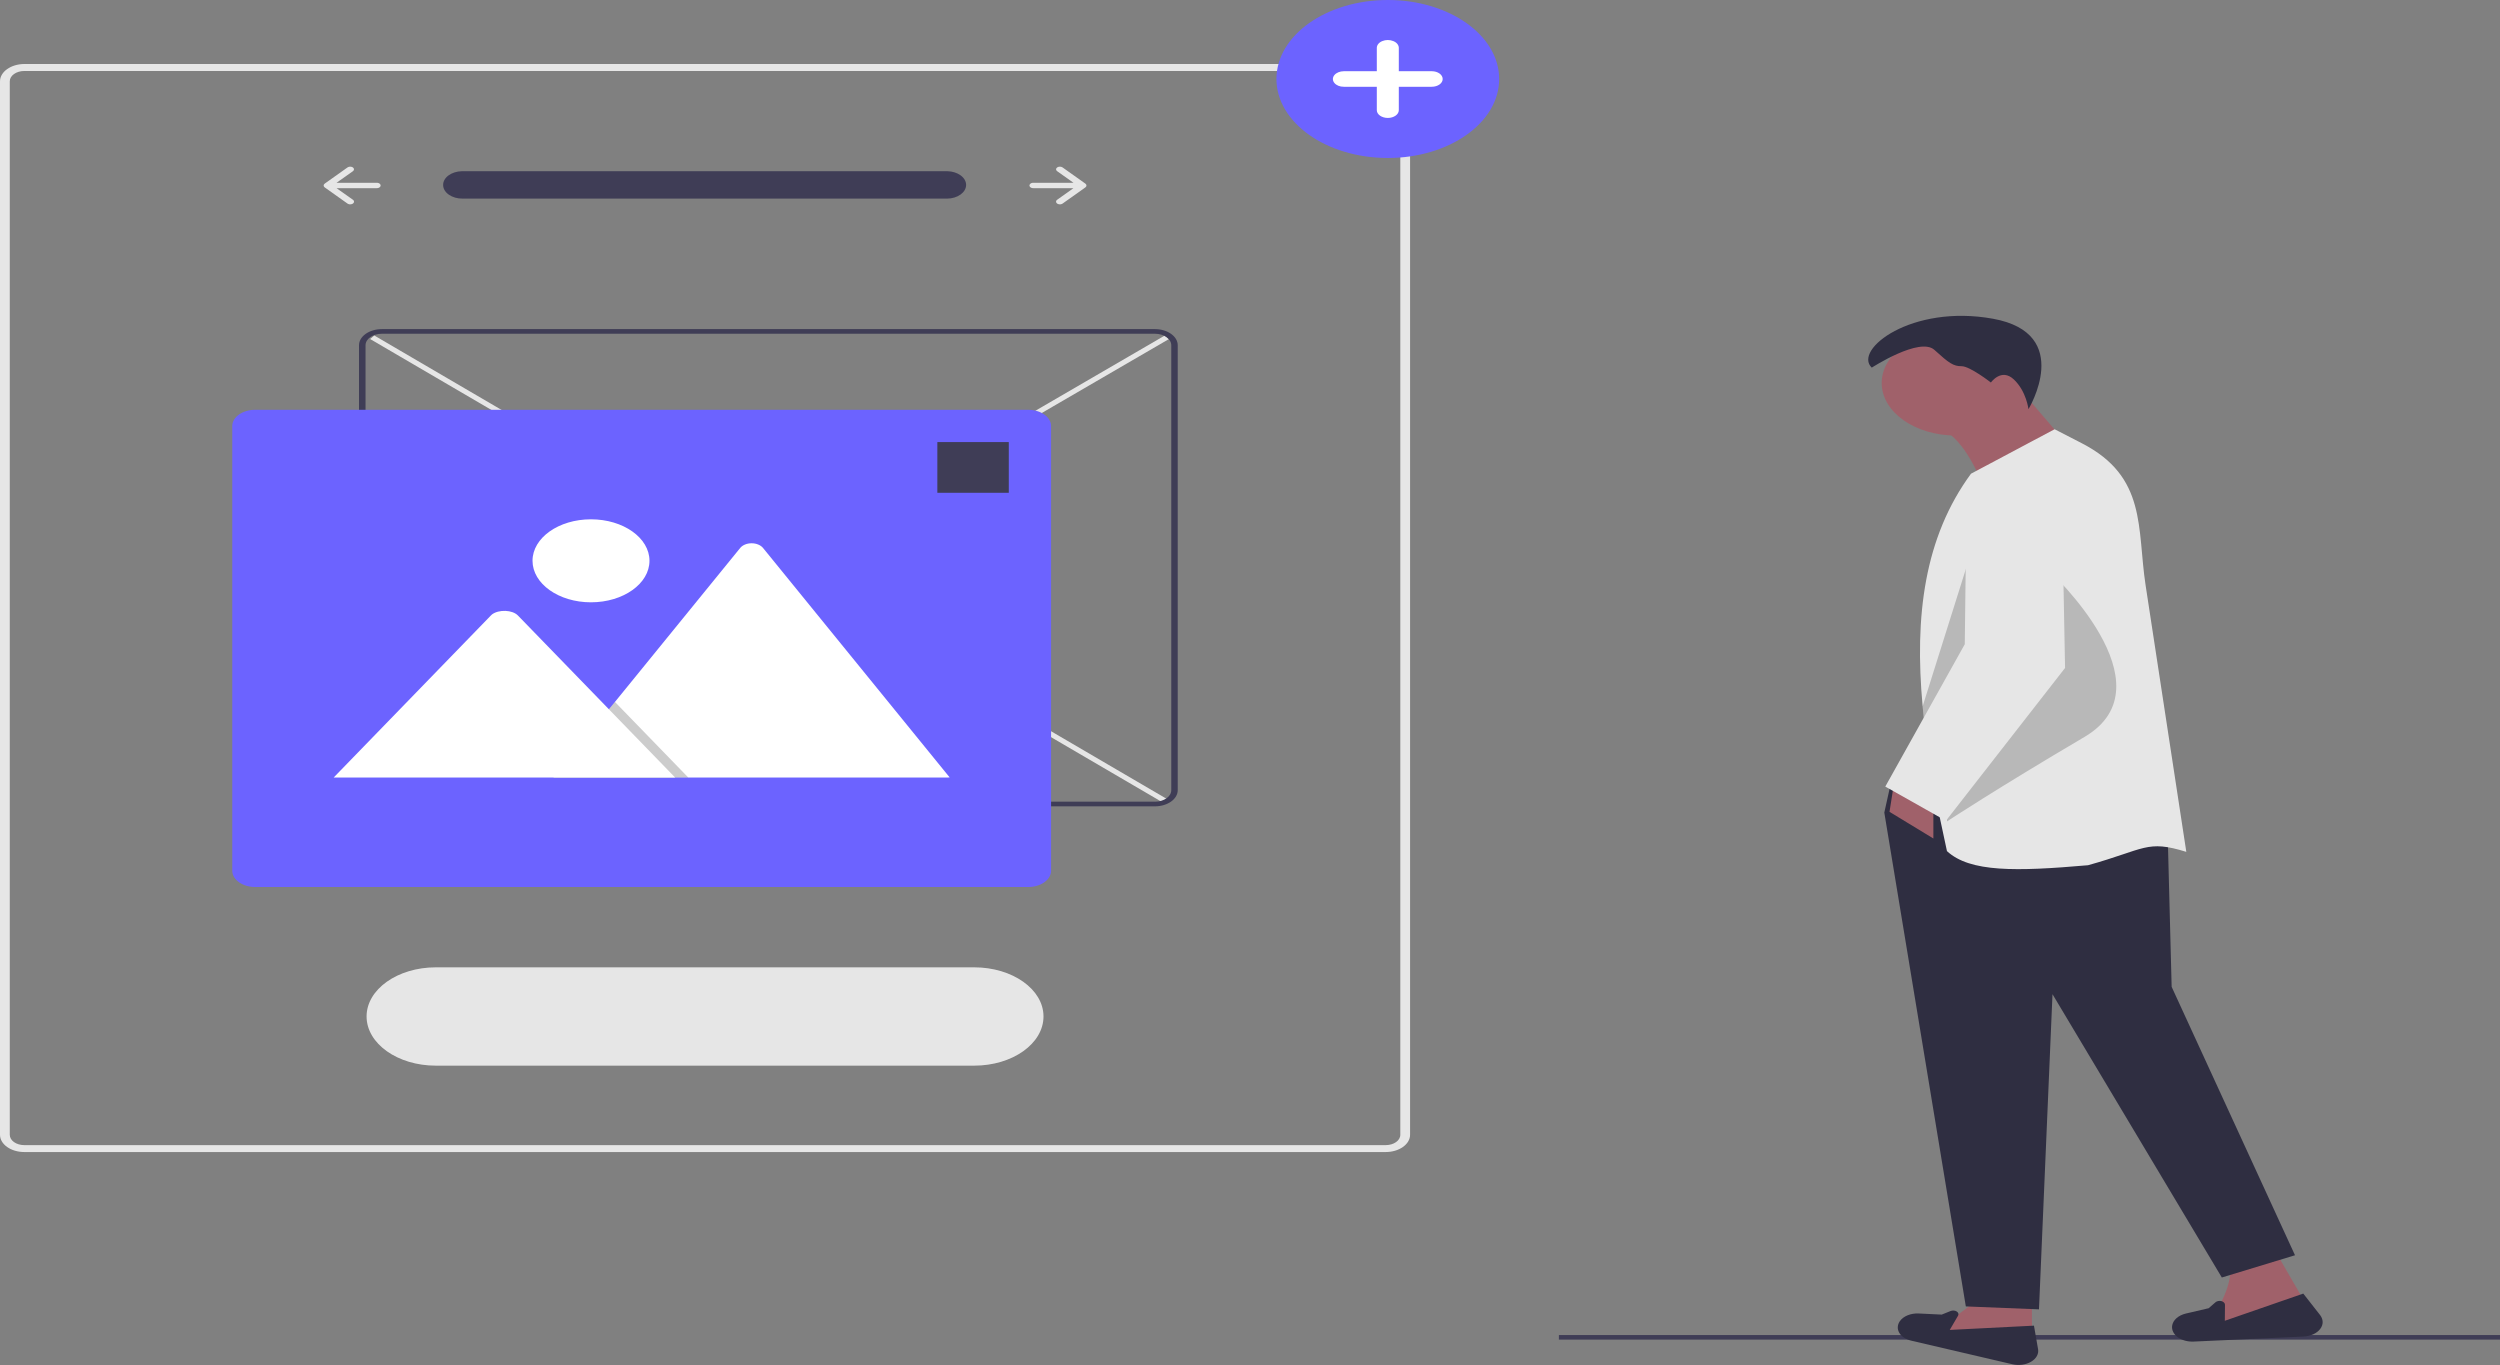 <?xml version="1.0" encoding="UTF-8"?>
<svg xmlns="http://www.w3.org/2000/svg" xmlns:xlink="http://www.w3.org/1999/xlink" width="130pt" height="71pt" viewBox="0 0 130 71" version="1.1">
<rect x="0" y="0" width="130" height="71" fill="#808080" stroke="none"/>
<defs>
<filter id="alpha" filterUnits="objectBoundingBox" x="0%" y="0%" width="100%" height="100%">
  <feColorMatrix type="matrix" in="SourceGraphic" values="0 0 0 0 1 0 0 0 0 1 0 0 0 0 1 0 0 0 1 0"/>
</filter>
<mask id="mask0">
  <g filter="url(#alpha)">
<rect x="0" y="0" width="130" height="71" style="fill:rgb(0%,0%,0%);fill-opacity:0.2;stroke:none;"/>
  </g>
</mask>
<clipPath id="clip1">
  <rect x="0" y="0" width="130" height="71"/>
</clipPath>
<g id="surface5" clip-path="url(#clip1)">
<path style=" stroke:none;fill-rule:nonzero;fill:rgb(0%,0%,0%);fill-opacity:1;" d="M 106.562 29.684 C 106.562 29.684 112.98 35.621 108.395 38.32 C 103.809 41.02 101.242 42.715 101.242 42.715 C 101.242 42.715 101.516 31.07 106.562 29.684 Z M 106.562 29.684 "/>
</g>
<mask id="mask1">
  <g filter="url(#alpha)">
<rect x="0" y="0" width="130" height="71" style="fill:rgb(0%,0%,0%);fill-opacity:0.2;stroke:none;"/>
  </g>
</mask>
<clipPath id="clip2">
  <rect x="0" y="0" width="130" height="71"/>
</clipPath>
<g id="surface8" clip-path="url(#clip2)">
<path style=" stroke:none;fill-rule:nonzero;fill:rgb(0%,0%,0%);fill-opacity:1;" d="M 104.07 35.621 L 100.109 37.957 C 100.059 37.543 100.012 37.137 99.977 36.73 L 102.656 28.219 Z M 104.07 35.621 "/>
</g>
<mask id="mask2">
  <g filter="url(#alpha)">
<rect x="0" y="0" width="130" height="71" style="fill:rgb(0%,0%,0%);fill-opacity:0.2;stroke:none;"/>
  </g>
</mask>
<clipPath id="clip3">
  <rect x="0" y="0" width="130" height="71"/>
</clipPath>
<g id="surface11" clip-path="url(#clip3)">
<path style=" stroke:none;fill-rule:nonzero;fill:rgb(0%,0%,0%);fill-opacity:1;" d="M 28.781 40.43 L 35.789 40.43 L 32.348 36.883 L 32.102 36.629 L 31.977 36.5 L 31.664 36.883 Z M 28.781 40.43 "/>
</g>
</defs>
<g id="surface1">
<path style=" stroke:none;fill-rule:nonzero;fill:rgb(24.706%,23.922%,33.725%);fill-opacity:1;" d="M 81.062 69.422 L 130.043 69.422 L 130.043 69.66 L 81.062 69.66 Z M 81.062 69.422 "/>
<path style=" stroke:none;fill-rule:nonzero;fill:rgb(62.745%,38.039%,41.569%);fill-opacity:1;" d="M 105.66 70.043 L 100.348 69.453 L 102.535 67.824 L 105.66 67.824 Z M 105.66 70.043 "/>
<path style=" stroke:none;fill-rule:nonzero;fill:rgb(18.431%,18.039%,25.49%);fill-opacity:1;" d="M 104.641 70.941 L 99.387 69.715 C 99.105 69.648 98.875 69.5 98.762 69.305 C 98.648 69.109 98.66 68.891 98.793 68.699 C 98.977 68.438 99.363 68.281 99.773 68.301 L 100.969 68.359 L 101.434 68.172 C 101.535 68.133 101.66 68.141 101.746 68.195 C 101.836 68.25 101.863 68.336 101.82 68.414 L 101.387 69.156 L 105.766 68.934 L 105.98 70.16 C 106.023 70.406 105.887 70.652 105.613 70.812 C 105.344 70.969 104.977 71.02 104.641 70.941 Z M 104.641 70.941 "/>
<path style=" stroke:none;fill-rule:nonzero;fill:rgb(62.745%,38.039%,41.569%);fill-opacity:1;" d="M 120.125 68.188 L 114.602 69.219 C 115.621 67.723 116.246 66.398 115.852 65.523 L 118.457 65.301 Z M 120.125 68.188 "/>
<path style=" stroke:none;fill-rule:nonzero;fill:rgb(18.431%,18.039%,25.49%);fill-opacity:1;" d="M 119.785 69.5 L 114.07 69.762 C 113.766 69.777 113.465 69.695 113.25 69.539 C 113.035 69.383 112.926 69.172 112.949 68.953 C 112.984 68.652 113.27 68.395 113.676 68.301 L 114.852 68.027 L 115.199 67.723 C 115.273 67.656 115.398 67.629 115.512 67.656 C 115.625 67.688 115.699 67.762 115.699 67.848 L 115.691 68.68 L 119.77 67.266 L 120.645 68.383 C 120.82 68.609 120.824 68.883 120.648 69.109 C 120.473 69.336 120.148 69.484 119.785 69.5 Z M 119.785 69.5 "/>
<path style=" stroke:none;fill-rule:nonzero;fill:rgb(62.745%,38.039%,41.569%);fill-opacity:1;" d="M 105.559 19.914 C 105.559 21.426 103.832 22.648 101.703 22.648 C 99.574 22.648 97.848 21.426 97.848 19.914 C 97.848 18.402 99.574 17.18 101.703 17.18 C 103.832 17.18 105.559 18.402 105.559 19.914 Z M 105.559 19.914 "/>
<path style=" stroke:none;fill-rule:nonzero;fill:rgb(62.745%,38.039%,41.569%);fill-opacity:1;" d="M 107.82 23.477 L 103.363 25.867 C 102.645 23.914 101.777 22.523 100.645 22.164 L 105.102 20.312 Z M 107.82 23.477 "/>
<path style=" stroke:none;fill-rule:nonzero;fill:rgb(18.431%,18.039%,25.49%);fill-opacity:1;" d="M 119.34 65.273 L 115.535 66.43 L 106.73 51.699 L 106.027 68.086 L 102.223 67.934 L 97.984 42.254 L 98.309 40.789 L 112.711 43.062 L 112.926 51.316 Z M 119.34 65.273 "/>
<path style=" stroke:none;fill-rule:nonzero;fill:rgb(18.431%,18.039%,25.49%);fill-opacity:1;" d="M 97.332 19.117 C 97.332 19.117 99.832 17.5 100.59 18.195 C 101.352 18.887 101.57 19.043 102.004 19.043 C 102.438 19.043 103.527 19.891 103.527 19.891 C 103.527 19.891 104.07 19.117 104.723 19.734 C 105.375 20.352 105.48 21.277 105.48 21.277 C 105.48 21.277 107.875 17.344 103.633 16.574 C 99.395 15.805 96.352 18.195 97.332 19.117 Z M 97.332 19.117 "/>
<path style=" stroke:none;fill-rule:nonzero;fill:rgb(90.196%,90.196%,90.196%);fill-opacity:1;" d="M 113.688 44.297 C 111.625 43.656 111.562 44.16 108.578 44.992 C 104.824 45.32 102.438 45.363 101.242 44.258 C 100.754 42.062 100.355 39.957 100.109 37.957 C 100.059 37.543 100.012 37.137 99.977 36.73 C 99.543 32.02 100.074 27.926 102.492 24.633 L 106.84 22.32 L 108.258 23.051 C 111.648 24.793 111.121 27.473 111.57 30.426 Z M 113.688 44.297 "/>
<path style=" stroke:none;fill-rule:nonzero;fill:rgb(62.745%,38.039%,41.569%);fill-opacity:1;" d="M 100.535 43.602 L 98.254 42.215 L 98.473 40.828 L 100.535 40.828 Z M 100.535 43.602 "/>
<use xlink:href="#surface5" mask="url(#mask0)"/>
<use xlink:href="#surface8" mask="url(#mask1)"/>
<path style=" stroke:none;fill-rule:nonzero;fill:rgb(90.196%,90.196%,90.196%);fill-opacity:1;" d="M 101.188 42.68 L 98.035 40.902 L 102.168 33.5 L 102.262 25.785 C 102.27 25.047 102.93 24.391 103.906 24.145 C 104.66 23.953 105.496 24.035 106.152 24.355 C 106.809 24.68 107.203 25.211 107.215 25.777 L 107.383 34.734 Z M 101.188 42.68 "/>
<path style=" stroke:none;fill-rule:nonzero;fill:rgb(90.196%,90.196%,90.196%);fill-opacity:1;" d="M 0 59.008 L 0 4.23 C 0 3.734 0.566 3.332 1.266 3.328 L 72.055 3.328 C 72.754 3.332 73.324 3.734 73.324 4.23 L 73.324 59.008 C 73.324 59.504 72.754 59.906 72.055 59.906 L 1.266 59.906 C 0.566 59.906 0 59.504 0 59.008 Z M 1.266 3.691 C 0.848 3.691 0.508 3.93 0.508 4.23 L 0.508 59.008 C 0.508 59.309 0.848 59.547 1.266 59.547 L 72.055 59.547 C 72.477 59.547 72.816 59.309 72.816 59.008 L 72.816 4.23 C 72.816 3.93 72.477 3.691 72.055 3.691 Z M 1.266 3.691 "/>
<path style=" stroke:none;fill-rule:nonzero;fill:rgb(24.706%,23.922%,33.725%);fill-opacity:1;" d="M 49.25 8.902 C 49.797 8.91 50.238 9.227 50.238 9.617 C 50.238 10.004 49.797 10.324 49.25 10.328 L 24.062 10.328 C 23.508 10.336 23.051 10.023 23.043 9.629 C 23.031 9.234 23.477 8.91 24.031 8.902 C 24.039 8.902 24.051 8.902 24.062 8.902 Z M 49.25 8.902 "/>
<path style=" stroke:none;fill-rule:nonzero;fill:rgb(90.196%,90.196%,90.196%);fill-opacity:1;" d="M 18.352 8.707 C 18.426 8.762 18.426 8.848 18.352 8.902 L 17.5 9.504 L 19.594 9.504 C 19.664 9.504 19.73 9.531 19.766 9.574 C 19.801 9.621 19.801 9.672 19.766 9.715 C 19.73 9.758 19.664 9.785 19.594 9.785 L 17.5 9.785 L 18.352 10.387 C 18.402 10.422 18.422 10.477 18.402 10.523 C 18.383 10.57 18.332 10.609 18.262 10.621 C 18.195 10.637 18.121 10.621 18.07 10.586 L 16.887 9.746 C 16.809 9.691 16.809 9.602 16.887 9.547 L 18.07 8.707 C 18.148 8.652 18.273 8.652 18.352 8.707 Z M 18.352 8.707 "/>
<path style=" stroke:none;fill-rule:nonzero;fill:rgb(90.196%,90.196%,90.196%);fill-opacity:1;" d="M 54.973 8.707 C 54.895 8.762 54.895 8.848 54.973 8.902 L 55.82 9.504 L 53.73 9.504 C 53.656 9.504 53.594 9.531 53.559 9.574 C 53.523 9.621 53.523 9.672 53.559 9.715 C 53.594 9.758 53.656 9.785 53.73 9.785 L 55.82 9.785 L 54.973 10.387 C 54.922 10.422 54.902 10.477 54.922 10.523 C 54.941 10.57 54.992 10.609 55.062 10.621 C 55.129 10.637 55.203 10.621 55.254 10.586 L 56.438 9.746 C 56.516 9.691 56.516 9.602 56.438 9.547 L 55.254 8.707 C 55.176 8.652 55.051 8.652 54.973 8.707 Z M 54.973 8.707 "/>
<path style=" stroke:none;fill-rule:nonzero;fill:rgb(90.196%,90.196%,90.196%);fill-opacity:1;" d="M 22.664 50.301 C 20.676 50.301 19.062 51.445 19.062 52.855 C 19.062 54.27 20.676 55.414 22.664 55.414 L 50.656 55.414 C 52.648 55.414 54.262 54.27 54.262 52.855 C 54.262 51.445 52.648 50.301 50.656 50.301 Z M 22.664 50.301 "/>
<path style=" stroke:none;fill-rule:nonzero;fill:rgb(42.353%,38.824%,100%);fill-opacity:1;" d="M 66.375 4.109 C 66.375 1.84 68.969 0 72.168 0 C 75.363 0 77.957 1.84 77.957 4.109 C 77.957 6.379 75.363 8.215 72.168 8.215 C 68.969 8.215 66.379 6.375 66.375 4.109 Z M 66.375 4.109 "/>
<path style=" stroke:none;fill-rule:nonzero;fill:rgb(100%,100%,100%);fill-opacity:1;" d="M 69.883 3.703 L 71.594 3.703 L 71.594 2.488 C 71.594 2.344 71.703 2.207 71.879 2.137 C 72.059 2.062 72.273 2.062 72.453 2.137 C 72.629 2.207 72.738 2.344 72.738 2.488 L 72.738 3.703 L 74.449 3.703 C 74.766 3.703 75.02 3.883 75.02 4.109 C 75.02 4.332 74.766 4.512 74.449 4.512 L 72.738 4.512 L 72.738 5.73 C 72.738 5.953 72.48 6.133 72.168 6.133 C 71.852 6.133 71.594 5.953 71.594 5.73 L 71.594 4.512 L 69.883 4.512 C 69.676 4.516 69.488 4.438 69.387 4.312 C 69.285 4.188 69.285 4.031 69.387 3.906 C 69.488 3.781 69.676 3.703 69.883 3.703 Z M 69.883 3.703 "/>
<path style=" stroke:none;fill-rule:nonzero;fill:rgb(90.196%,90.196%,90.196%);fill-opacity:1;" d="M 19.238 41.477 L 60.566 17.449 L 60.781 17.633 L 19.453 41.66 Z M 19.238 41.477 "/>
<path style=" stroke:none;fill-rule:nonzero;fill:rgb(90.196%,90.196%,90.196%);fill-opacity:1;" d="M 19.246 17.629 L 19.461 17.445 L 60.773 41.602 L 60.559 41.785 Z M 19.246 17.629 "/>
<path style=" stroke:none;fill-rule:nonzero;fill:rgb(24.706%,23.922%,33.725%);fill-opacity:1;" d="M 18.668 41.09 L 18.668 17.953 C 18.668 17.492 19.199 17.117 19.852 17.113 L 60.062 17.113 C 60.715 17.117 61.242 17.492 61.242 17.953 L 61.242 41.09 C 61.242 41.551 60.715 41.926 60.062 41.93 L 19.852 41.93 C 19.199 41.926 18.668 41.551 18.668 41.09 Z M 19.852 17.355 C 19.387 17.355 19.008 17.625 19.008 17.953 L 19.008 41.09 C 19.008 41.418 19.387 41.688 19.852 41.688 L 60.062 41.688 C 60.527 41.688 60.906 41.418 60.906 41.09 L 60.906 17.953 C 60.906 17.625 60.527 17.355 60.062 17.355 Z M 19.852 17.355 "/>
<path style=" stroke:none;fill-rule:nonzero;fill:rgb(42.353%,38.824%,100%);fill-opacity:1;" d="M 12.078 45.285 L 12.078 22.148 C 12.082 21.688 12.609 21.312 13.262 21.309 L 53.473 21.309 C 54.125 21.312 54.652 21.688 54.656 22.148 L 54.656 45.285 C 54.652 45.746 54.125 46.121 53.473 46.125 L 13.262 46.125 C 12.609 46.121 12.082 45.746 12.078 45.285 Z M 12.078 45.285 "/>
<path style=" stroke:none;fill-rule:nonzero;fill:rgb(100%,100%,100%);fill-opacity:1;" d="M 28.781 40.43 L 49.309 40.43 C 49.332 40.43 49.359 40.43 49.383 40.426 L 39.676 28.492 C 39.555 28.344 39.328 28.25 39.082 28.25 C 38.84 28.25 38.613 28.344 38.492 28.492 L 31.977 36.5 L 31.664 36.883 Z M 28.781 40.43 "/>
<use xlink:href="#surface11" mask="url(#mask2)"/>
<path style=" stroke:none;fill-rule:nonzero;fill:rgb(100%,100%,100%);fill-opacity:1;" d="M 17.352 40.43 L 35.105 40.43 L 31.664 36.883 L 31.418 36.629 L 26.934 32.008 C 26.641 31.703 25.934 31.688 25.586 31.949 C 25.562 31.969 25.543 31.988 25.523 32.008 Z M 17.352 40.43 "/>
<path style=" stroke:none;fill-rule:nonzero;fill:rgb(100%,100%,100%);fill-opacity:1;" d="M 33.773 29.16 C 33.773 30.352 32.41 31.32 30.73 31.32 C 29.051 31.32 27.691 30.352 27.691 29.16 C 27.691 27.969 29.051 27.004 30.73 27.004 C 32.41 27.004 33.773 27.969 33.773 29.16 Z M 33.773 29.16 "/>
<path style=" stroke:none;fill-rule:nonzero;fill:rgb(24.706%,23.922%,33.725%);fill-opacity:1;" d="M 52.457 25.625 L 48.742 25.625 L 48.742 22.988 L 52.457 22.988 Z M 52.457 25.625 "/>
</g>
</svg>
